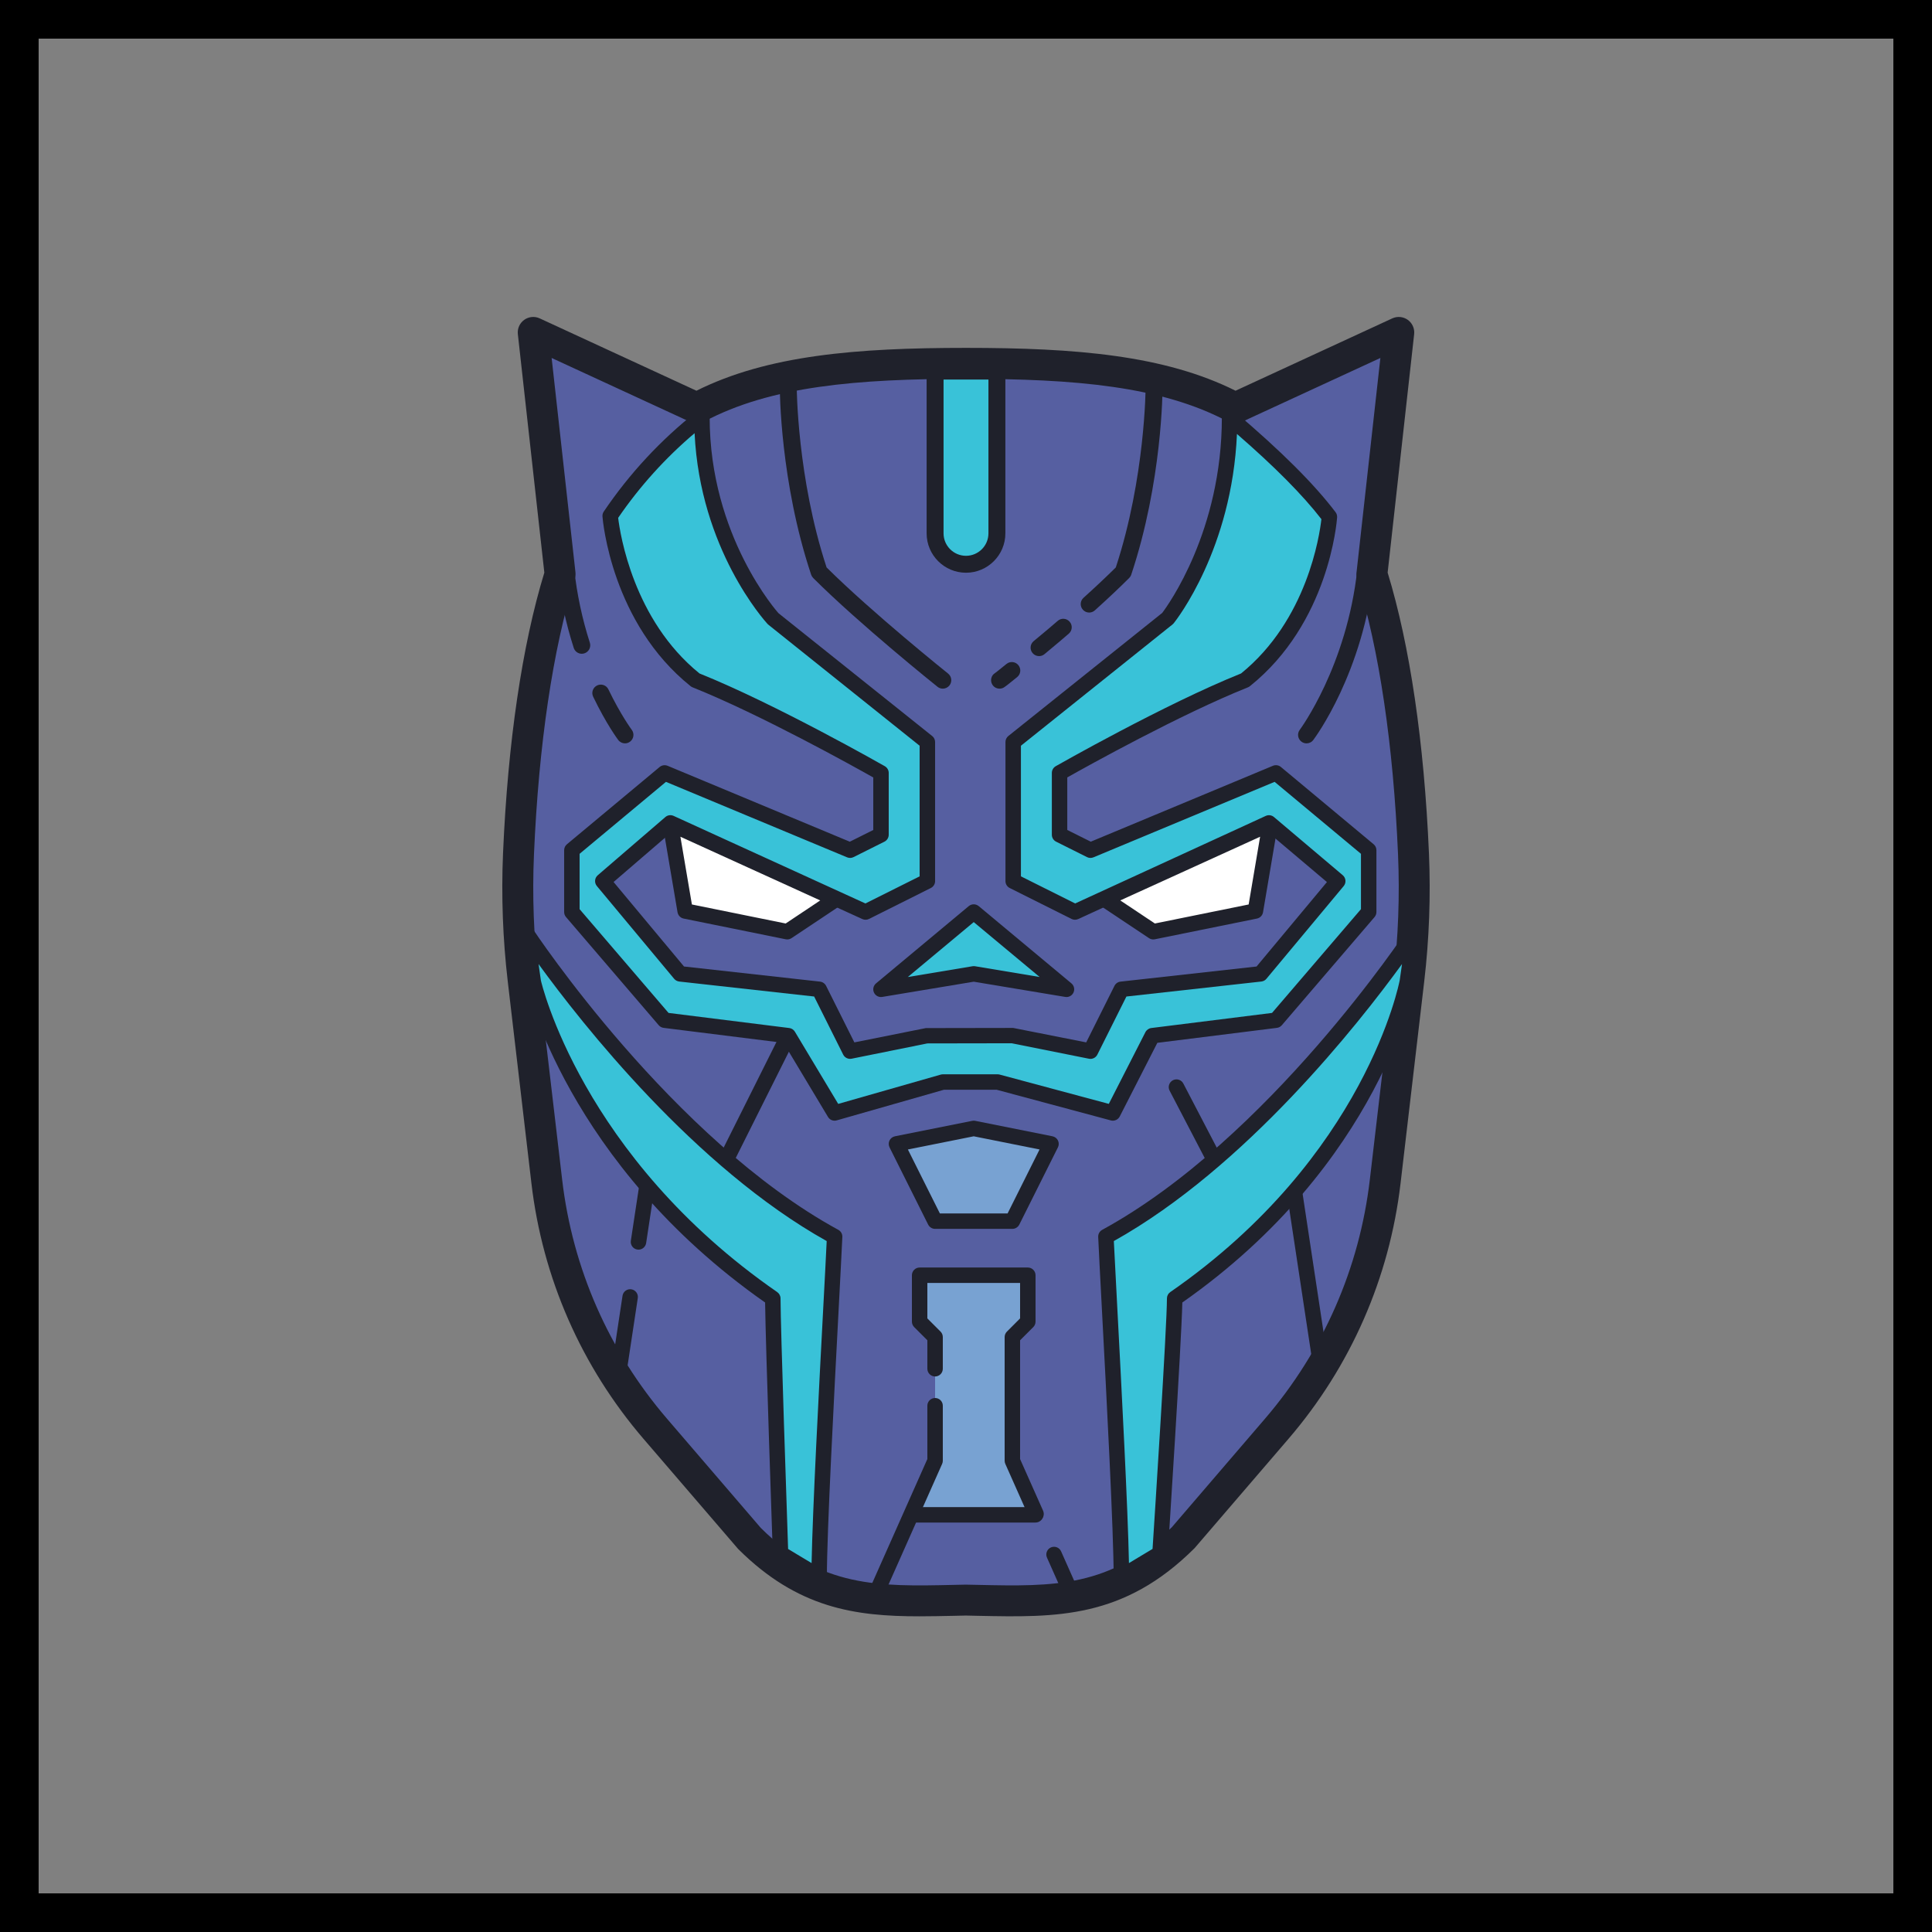 <?xml version="1.0" encoding="UTF-8"?>
<svg xmlns="http://www.w3.org/2000/svg" xmlns:xlink="http://www.w3.org/1999/xlink" viewBox="0 0 400 400" width="400px" height="400px">
<rect x="0" y="0" width="400" height="400" fill="#808080" stroke="none"/>
<g id="surface213128">
<path style=" stroke:none;fill-rule:nonzero;fill:rgb(0%,0%,0%);fill-opacity:1;" d="M 0 400 L 0 0 L 400 0 L 400 400 Z M 392 392 L 392 8 L 8 8 L 8 392 Z M 392 392 "/>
<path style=" stroke:none;fill-rule:nonzero;fill:rgb(33.725%,37.255%,63.137%);fill-opacity:1;" d="M 292.648 176.781 C 291.691 154.598 288.863 134.32 284.043 118.867 L 289.602 68.828 L 255.73 84.457 C 240.828 76.512 221.91 75.227 200 75.227 C 178.09 75.227 159.172 76.512 144.27 84.457 L 110.398 68.828 L 115.957 118.867 C 111.137 134.32 108.305 154.598 107.352 176.781 C 106.977 185.469 107.297 194.184 108.309 202.82 L 113.207 244.602 C 115.422 263.523 123.246 281.355 135.668 295.816 L 155.09 318.426 C 169.375 332.684 182.984 331.605 200 331.285 C 217.016 331.605 230.625 332.684 244.91 318.426 L 264.328 295.816 C 276.75 281.352 284.574 263.52 286.789 244.598 L 291.688 202.816 C 292.703 194.184 293.023 185.465 292.648 176.781 Z M 292.648 176.781 "/>
<path style=" stroke:none;fill-rule:nonzero;fill:rgb(12.157%,12.941%,16.863%);fill-opacity:1;" d="M 190.344 334.641 C 177.109 334.641 165.172 333.008 152.824 320.695 L 133.234 297.902 C 120.352 282.898 112.324 264.598 110.023 244.973 L 105.125 203.188 C 104.098 194.41 103.77 185.48 104.148 176.641 C 105.141 153.676 108.094 133.613 112.699 118.555 L 107.215 69.18 C 107.086 68.031 107.59 66.902 108.527 66.227 C 109.465 65.551 110.699 65.43 111.742 65.918 L 144.191 80.895 C 158.91 73.555 177.207 72.023 200 72.023 C 222.793 72.023 241.09 73.555 255.809 80.895 L 288.254 65.918 C 289.309 65.434 290.539 65.551 291.473 66.227 C 292.41 66.902 292.91 68.031 292.785 69.18 L 287.297 118.555 C 291.902 133.617 294.855 153.676 295.848 176.641 C 296.227 185.492 295.902 194.422 294.871 203.188 L 289.973 244.973 C 287.672 264.598 279.645 282.898 266.762 297.902 L 247.34 320.512 C 232.648 335.18 218.703 334.875 202.512 334.539 L 199.938 334.484 L 197.484 334.539 C 195.062 334.59 192.684 334.641 190.344 334.641 Z M 114.211 74.113 L 119.145 118.512 C 119.191 118.949 119.148 119.395 119.016 119.82 C 114.457 134.422 111.531 154.168 110.551 176.918 C 110.184 185.414 110.5 194.004 111.488 202.449 L 116.387 244.234 C 118.539 262.582 126.047 279.703 138.098 293.73 L 157.52 316.344 C 169.941 328.719 182.039 328.477 197.348 328.137 L 199.938 328.082 L 202.648 328.137 C 217.957 328.469 230.055 328.727 242.645 316.164 L 261.902 293.73 C 273.953 279.699 281.457 262.586 283.609 244.234 L 288.508 202.449 C 289.496 194.02 289.812 185.43 289.449 176.918 C 288.469 154.172 285.539 134.43 280.98 119.82 C 280.852 119.398 280.809 118.953 280.855 118.512 L 285.793 74.113 L 257.074 87.367 C 256.16 87.785 255.105 87.758 254.223 87.285 C 240.434 79.941 222.574 78.434 200 78.434 C 177.426 78.434 159.562 79.941 145.777 87.285 C 144.891 87.758 143.844 87.785 142.926 87.367 Z M 114.211 74.113 "/>
<path style=" stroke:none;fill-rule:nonzero;fill:rgb(22.353%,76.078%,84.706%);fill-opacity:1;" d="M 220.801 204.828 L 201.602 188.828 L 182.398 204.828 L 201.602 201.625 Z M 220.801 204.828 "/>
<path style=" stroke:none;fill-rule:nonzero;fill:rgb(12.157%,12.941%,16.863%);fill-opacity:1;" d="M 220.801 206.426 C 220.715 206.426 220.625 206.418 220.539 206.402 L 201.602 203.25 L 182.664 206.402 C 181.957 206.527 181.246 206.152 180.945 205.492 C 180.645 204.836 180.82 204.062 181.375 203.598 L 200.574 187.598 C 201.172 187.105 202.031 187.105 202.629 187.598 L 221.828 203.598 C 222.379 204.062 222.559 204.836 222.254 205.492 C 221.988 206.07 221.418 206.426 220.801 206.426 Z M 201.602 200.027 C 201.688 200.027 201.777 200.031 201.863 200.047 L 215.246 202.277 L 201.602 190.91 L 187.953 202.281 L 201.336 200.051 C 201.422 200.031 201.512 200.027 201.602 200.027 Z M 201.602 200.027 "/>
<path style=" stroke:none;fill-rule:nonzero;fill:rgb(100%,100%,100%);fill-opacity:1;" d="M 141.855 188.609 L 162.996 192.898 L 173.105 186.156 L 138.789 170.531 Z M 141.855 188.609 "/>
<path style=" stroke:none;fill-rule:nonzero;fill:rgb(12.157%,12.941%,16.863%);fill-opacity:1;" d="M 163 194.5 C 162.891 194.5 162.785 194.492 162.68 194.469 L 141.539 190.18 C 140.891 190.047 140.395 189.531 140.277 188.879 L 137.211 170.805 C 137.117 170.219 137.348 169.629 137.812 169.27 C 138.281 168.91 138.91 168.832 139.453 169.078 L 173.77 184.703 C 174.297 184.945 174.652 185.453 174.699 186.031 C 174.75 186.613 174.48 187.168 173.992 187.492 L 163.883 194.23 C 163.617 194.402 163.309 194.5 163 194.5 Z M 143.25 187.262 L 162.664 191.199 L 169.824 186.422 L 140.871 173.238 Z M 143.25 187.262 "/>
<path style=" stroke:none;fill-rule:nonzero;fill:rgb(47.059%,63.529%,82.353%);fill-opacity:1;" d="M 185.602 236.828 L 193.602 252.828 L 209.602 252.828 L 217.602 236.828 L 201.602 233.625 Z M 185.602 236.828 "/>
<path style=" stroke:none;fill-rule:nonzero;fill:rgb(12.157%,12.941%,16.863%);fill-opacity:1;" d="M 132.195 258.727 C 132.113 258.727 132.031 258.719 131.953 258.707 C 131.082 258.578 130.477 257.762 130.609 256.887 L 132.309 245.664 C 132.398 245.082 132.801 244.598 133.352 244.398 L 149.258 238.734 L 161.77 213.711 C 162.168 212.922 163.129 212.598 163.918 212.992 C 164.707 213.391 165.027 214.348 164.633 215.141 L 151.832 240.738 C 151.648 241.109 151.328 241.395 150.941 241.531 L 135.332 247.09 L 133.777 257.363 C 133.652 258.156 132.973 258.727 132.195 258.727 Z M 132.195 258.727 "/>
<path style=" stroke:none;fill-rule:nonzero;fill:rgb(12.157%,12.941%,16.863%);fill-opacity:1;" d="M 128.004 286.426 C 127.922 286.426 127.84 286.418 127.758 286.406 C 126.891 286.277 126.285 285.461 126.418 284.586 L 128.887 268.277 C 129.016 267.406 129.844 266.801 130.707 266.938 C 131.578 267.07 132.184 267.887 132.047 268.758 L 129.582 285.066 C 129.461 285.855 128.781 286.426 128.004 286.426 Z M 128.004 286.426 "/>
<path style=" stroke:none;fill-rule:nonzero;fill:rgb(22.353%,76.078%,84.706%);fill-opacity:1;" d="M 193.602 76.828 L 193.602 110.426 C 193.602 113.961 196.465 116.828 200 116.828 C 203.535 116.828 206.398 113.961 206.398 110.426 L 206.398 76.828 Z M 193.602 76.828 "/>
<path style=" stroke:none;fill-rule:nonzero;fill:rgb(12.157%,12.941%,16.863%);fill-opacity:1;" d="M 200 118.578 C 195.504 118.578 191.848 114.922 191.848 110.426 L 191.848 76.828 C 191.848 75.855 192.629 75.074 193.602 75.074 L 206.398 75.074 C 207.371 75.074 208.152 75.855 208.152 76.828 L 208.152 110.426 C 208.152 114.922 204.496 118.578 200 118.578 Z M 195.352 78.578 L 195.352 110.426 C 195.352 112.988 197.438 115.074 200 115.074 C 202.562 115.074 204.645 112.988 204.645 110.426 L 204.645 78.578 Z M 195.352 78.578 "/>
<path style=" stroke:none;fill-rule:nonzero;fill:rgb(22.353%,76.078%,84.706%);fill-opacity:1;" d="M 161.602 321.625 C 161.602 321.625 160 275.227 160 268.828 C 118.398 240.027 110.398 203.227 110.398 203.227 L 108.969 193.203 C 108.969 193.203 137.602 236.828 172.801 256.027 C 172.375 265.875 169.602 313.625 169.602 326.426 Z M 161.602 321.625 "/>
<path style=" stroke:none;fill-rule:nonzero;fill:rgb(12.157%,12.941%,16.863%);fill-opacity:1;" d="M 169.602 328.027 C 169.316 328.027 169.031 327.953 168.777 327.801 L 160.777 323 C 160.309 322.719 160.02 322.227 160 321.684 C 159.938 319.855 158.508 278.367 158.406 269.668 C 117.355 240.91 108.918 203.941 108.836 203.57 L 107.387 193.43 C 107.281 192.691 107.703 191.977 108.402 191.711 C 109.102 191.453 109.898 191.699 110.309 192.328 C 110.59 192.762 139.129 235.84 173.566 254.625 C 174.102 254.914 174.426 255.488 174.398 256.098 C 174.281 258.789 173.988 264.297 173.629 271.156 C 172.664 289.477 171.199 317.164 171.199 326.426 C 171.199 327.004 170.891 327.535 170.387 327.82 C 170.145 327.961 169.871 328.027 169.602 328.027 Z M 163.168 320.703 L 168.031 323.621 C 168.25 312.367 169.547 287.762 170.434 270.984 C 170.758 264.898 171.023 259.871 171.156 256.949 C 143.867 241.699 120.438 211.898 111.5 199.594 L 111.988 203 C 112.043 203.246 120.367 239.441 160.91 267.508 C 161.344 267.812 161.602 268.301 161.602 268.828 C 161.602 274.641 162.949 314.297 163.168 320.703 Z M 163.168 320.703 "/>
<path style=" stroke:none;fill-rule:nonzero;fill:rgb(100%,100%,100%);fill-opacity:1;" d="M 259.914 188.609 L 238.773 192.898 L 228.664 186.156 L 262.98 170.531 Z M 259.914 188.609 "/>
<path style=" stroke:none;fill-rule:nonzero;fill:rgb(12.157%,12.941%,16.863%);fill-opacity:1;" d="M 238.773 194.5 C 238.461 194.5 238.152 194.41 237.887 194.23 L 227.777 187.492 C 227.293 187.168 227.023 186.613 227.07 186.031 C 227.113 185.453 227.473 184.945 228 184.703 L 262.316 169.078 C 262.855 168.832 263.484 168.906 263.953 169.27 C 264.422 169.629 264.656 170.223 264.555 170.805 L 261.496 188.879 C 261.383 189.531 260.883 190.047 260.234 190.18 L 239.094 194.469 C 238.988 194.492 238.879 194.5 238.773 194.5 Z M 231.941 186.422 L 239.105 191.199 L 258.52 187.262 L 260.891 173.238 Z M 259.918 188.613 L 259.949 188.613 Z M 259.918 188.613 "/>
<path style=" stroke:none;fill-rule:nonzero;fill:rgb(22.353%,76.078%,84.706%);fill-opacity:1;" d="M 264.168 160.027 L 225.77 176.027 L 219.371 172.828 L 219.371 160.027 C 219.371 160.027 241.77 147.227 257.77 140.828 C 273.77 128.027 275.23 107.008 275.23 107.008 C 270.484 100.758 263.258 93.801 254.57 86.426 C 254.57 112.027 241.77 128.027 241.77 128.027 L 209.77 153.625 L 209.77 182.426 L 222.57 188.828 L 262.723 170.383 L 276.969 182.426 L 260.969 201.625 L 232.168 204.828 L 225.77 217.625 L 209.77 214.426 L 192 214.426 L 176 217.625 L 169.602 204.828 L 140.801 201.625 L 124.801 182.426 L 138.789 170.383 L 179.199 188.828 L 192 182.426 L 192 153.625 L 160 128.027 C 160 128.027 145.328 111.98 145.328 86.383 C 138.148 92.035 131.77 98.758 126.332 106.809 C 126.332 106.809 128 128.031 144 140.828 C 160 147.23 182.398 160.031 182.398 160.031 L 182.398 172.828 L 176 176.031 L 137.602 160.031 L 118.398 176.031 L 118.398 188.828 L 137.602 211.23 L 163.199 214.43 L 172.801 230.43 L 195.199 224.031 L 206.57 224.031 L 230.398 230.43 L 238.57 214.43 L 264.168 211.23 L 283.371 188.828 L 283.371 176.031 Z M 264.168 160.027 "/>
<path style=" stroke:none;fill-rule:nonzero;fill:rgb(12.157%,12.941%,16.863%);fill-opacity:1;" d="M 230.398 232.027 C 230.262 232.027 230.121 232.008 229.984 231.969 L 206.355 225.625 L 195.422 225.625 L 173.238 231.961 C 172.543 232.172 171.797 231.871 171.426 231.246 L 162.227 215.914 L 137.398 212.809 C 137.004 212.758 136.645 212.566 136.383 212.262 L 117.184 189.863 C 116.934 189.574 116.801 189.207 116.801 188.828 L 116.801 176.027 C 116.801 175.551 117.012 175.102 117.375 174.797 L 136.574 158.797 C 137.035 158.414 137.664 158.328 138.219 158.547 L 175.941 174.266 L 180.801 171.84 L 180.801 160.965 C 176.652 158.629 157.422 147.922 143.406 142.312 C 143.258 142.258 143.121 142.176 143 142.082 C 126.645 128.996 124.805 107.828 124.734 106.934 C 124.703 106.574 124.805 106.215 125.004 105.914 C 130.336 98.027 136.84 91.031 144.336 85.129 C 144.812 84.75 145.473 84.676 146.023 84.945 C 146.574 85.211 146.926 85.77 146.926 86.383 C 146.926 111.02 161.035 126.797 161.176 126.953 L 192.996 152.383 C 193.379 152.68 193.602 153.141 193.602 153.625 L 193.602 182.426 C 193.602 183.031 193.258 183.586 192.715 183.855 L 179.918 190.258 C 179.488 190.473 178.98 190.484 178.535 190.281 L 139.059 172.262 L 127.035 182.609 L 141.617 200.105 L 169.777 203.234 C 170.316 203.297 170.785 203.625 171.035 204.109 L 176.887 215.816 L 191.688 212.855 L 209.77 212.824 L 224.887 215.816 L 230.738 204.109 C 230.98 203.625 231.457 203.293 231.992 203.234 L 260.156 200.105 L 274.727 182.621 L 262.469 172.258 L 223.242 190.277 C 222.797 190.48 222.289 190.477 221.855 190.258 L 209.055 183.855 C 208.516 183.586 208.172 183.031 208.172 182.426 L 208.172 153.625 C 208.172 153.141 208.395 152.68 208.773 152.375 L 240.625 126.898 C 241.809 125.332 252.973 109.926 252.973 86.426 C 252.973 85.801 253.336 85.234 253.902 84.973 C 254.469 84.711 255.133 84.801 255.605 85.203 C 265.223 93.363 272.062 100.18 276.512 106.039 C 276.746 106.348 276.855 106.73 276.836 107.117 C 276.77 108.004 275.133 128.984 258.77 142.074 C 258.648 142.172 258.512 142.254 258.363 142.309 C 244.348 147.914 225.117 158.621 220.969 160.957 L 220.969 171.836 L 225.832 174.262 L 263.555 158.543 C 264.105 158.324 264.734 158.41 265.195 158.793 L 284.398 174.793 C 284.762 175.098 284.973 175.547 284.973 176.023 L 284.973 188.824 C 284.973 189.203 284.836 189.57 284.59 189.863 L 265.387 212.262 C 265.129 212.566 264.77 212.758 264.375 212.809 L 239.617 215.906 L 231.832 231.152 C 231.547 231.699 230.992 232.027 230.398 232.027 Z M 138.414 209.715 L 163.402 212.84 C 163.887 212.898 164.32 213.18 164.574 213.605 L 173.543 228.551 L 194.762 222.488 C 194.902 222.449 195.051 222.426 195.199 222.426 L 206.57 222.426 C 206.711 222.426 206.848 222.445 206.984 222.484 L 229.566 228.547 L 237.145 213.699 C 237.387 213.23 237.848 212.906 238.371 212.84 L 263.359 209.715 L 281.773 188.234 L 281.773 176.773 L 263.895 161.875 L 226.387 177.504 C 225.953 177.68 225.469 177.668 225.055 177.457 L 218.656 174.258 C 218.113 173.984 217.773 173.43 217.773 172.828 L 217.773 160.027 C 217.773 159.449 218.078 158.922 218.578 158.633 C 218.805 158.508 241.051 145.824 256.953 139.43 C 270.609 128.367 273.199 110.887 273.582 107.48 C 269.68 102.449 263.938 96.656 256.098 89.844 C 255.066 113.699 243.531 128.383 243.02 129.023 C 242.945 129.113 242.859 129.199 242.77 129.273 L 211.371 154.395 L 211.371 181.438 L 222.598 187.051 L 262.055 168.926 C 262.621 168.664 263.277 168.754 263.758 169.156 L 278.004 181.203 C 278.672 181.773 278.758 182.773 278.199 183.449 L 262.199 202.648 C 261.938 202.969 261.559 203.168 261.148 203.215 L 233.211 206.32 L 227.199 218.344 C 226.875 218.988 226.164 219.344 225.457 219.199 L 209.457 215.996 L 192 216.027 L 176.312 219.195 C 175.602 219.332 174.891 218.984 174.57 218.34 L 168.559 206.316 L 140.625 203.215 C 140.215 203.164 139.836 202.965 139.574 202.648 L 123.574 183.445 C 123.016 182.773 123.098 181.781 123.758 181.211 L 137.75 169.164 C 138.223 168.754 138.891 168.66 139.457 168.918 L 179.172 187.051 L 190.398 181.441 L 190.398 154.395 L 159 129.273 C 158.238 128.469 144.953 113.668 143.805 89.688 C 137.766 94.809 132.453 100.688 127.984 107.215 C 128.383 110.539 131.117 128.332 144.82 139.43 C 160.723 145.824 182.969 158.508 183.191 158.633 C 183.691 158.922 184 159.449 184 160.027 L 184 172.828 C 184 173.43 183.656 173.984 183.117 174.258 L 176.715 177.457 C 176.301 177.668 175.812 177.68 175.387 177.504 L 137.879 161.875 L 120 176.773 L 120 188.234 Z M 138.414 209.715 "/>
<path style=" stroke:none;fill-rule:nonzero;fill:rgb(12.157%,12.941%,16.863%);fill-opacity:1;" d="M 273.766 286.426 C 272.988 286.426 272.309 285.855 272.188 285.066 L 266.445 247.094 L 250.832 241.535 C 250.453 241.398 250.137 241.125 249.953 240.77 L 242.156 225.812 C 241.746 225.027 242.055 224.062 242.836 223.652 C 243.617 223.25 244.59 223.547 244.996 224.332 L 252.5 238.73 L 268.422 244.398 C 268.977 244.598 269.379 245.082 269.465 245.664 L 275.352 284.586 C 275.488 285.461 274.887 286.277 274.012 286.406 C 273.93 286.418 273.848 286.426 273.766 286.426 Z M 273.766 286.426 "/>
<path style=" stroke:none;fill-rule:nonzero;fill:rgb(22.353%,76.078%,84.706%);fill-opacity:1;" d="M 240.168 321.625 C 240.168 321.625 243.199 275.227 243.199 268.828 C 284.801 240.027 291.371 203.227 291.371 203.227 L 292.801 193.203 C 292.801 193.203 264.168 236.828 228.969 256.027 C 229.395 265.875 232.168 313.625 232.168 326.426 Z M 240.168 321.625 "/>
<path style=" stroke:none;fill-rule:nonzero;fill:rgb(12.157%,12.941%,16.863%);fill-opacity:1;" d="M 232.168 328.027 C 231.898 328.027 231.625 327.961 231.383 327.82 C 230.879 327.535 230.57 327.004 230.57 326.426 C 230.57 317.121 229.102 289.316 228.129 270.914 C 227.773 264.172 227.484 258.754 227.371 256.094 C 227.344 255.484 227.668 254.914 228.203 254.621 C 262.641 235.836 291.18 192.758 291.465 192.324 C 291.879 191.695 292.676 191.445 293.371 191.707 C 294.07 191.973 294.496 192.688 294.387 193.43 L 292.957 203.449 C 292.883 203.879 285.859 240.887 244.789 269.668 C 244.59 278.395 241.887 319.902 241.77 321.73 C 241.734 322.254 241.441 322.73 240.996 322.996 L 232.996 327.797 C 232.734 327.953 232.453 328.027 232.168 328.027 Z M 230.609 256.949 C 230.746 259.836 231.008 264.766 231.324 270.75 C 232.211 287.602 233.52 312.328 233.738 323.621 L 238.625 320.684 C 239.035 314.383 241.602 274.633 241.602 268.828 C 241.602 268.301 241.855 267.812 242.289 267.512 C 282.805 239.465 289.727 203.305 289.797 202.945 L 290.273 199.594 C 281.332 211.898 257.902 241.703 230.609 256.949 Z M 240.168 321.625 L 240.203 321.625 Z M 240.168 321.625 "/>
<path style=" stroke:none;fill-rule:nonzero;fill:rgb(12.157%,12.941%,16.863%);fill-opacity:1;" d="M 195.199 142.578 C 194.816 142.578 194.43 142.457 194.105 142.195 C 193.941 142.066 177.918 129.223 168.359 119.664 C 168.168 119.473 168.023 119.238 167.938 118.98 C 161.52 99.73 161.445 80.82 161.445 80.027 C 161.445 79.059 162.23 78.277 163.199 78.273 C 164.168 78.273 164.953 79.059 164.953 80.027 C 164.953 80.215 165.031 98.918 171.137 117.48 C 180.586 126.867 196.137 139.332 196.293 139.457 C 197.051 140.062 197.172 141.164 196.57 141.922 C 196.219 142.355 195.711 142.578 195.199 142.578 Z M 195.199 142.578 "/>
<path style=" stroke:none;fill-rule:nonzero;fill:rgb(12.157%,12.941%,16.863%);fill-opacity:1;" d="M 120.449 135.355 C 119.707 135.355 119.02 134.879 118.785 134.137 C 117.117 128.945 115.977 123.59 115.402 118.227 C 115.297 117.262 115.992 116.398 116.957 116.297 C 117.918 116.168 118.781 116.887 118.887 117.852 C 119.441 122.98 120.527 128.098 122.121 133.066 C 122.418 133.984 121.91 134.973 120.988 135.27 C 120.805 135.324 120.629 135.355 120.449 135.355 Z M 120.449 135.355 "/>
<path style=" stroke:none;fill-rule:nonzero;fill:rgb(12.157%,12.941%,16.863%);fill-opacity:1;" d="M 129.398 153.906 C 128.867 153.906 128.344 153.664 127.996 153.203 C 127.898 153.074 125.527 149.898 122.809 144.25 C 122.387 143.379 122.754 142.332 123.629 141.914 C 124.496 141.5 125.551 141.855 125.965 142.734 C 128.52 148.039 130.773 151.066 130.797 151.098 C 131.379 151.871 131.223 152.969 130.449 153.551 C 130.133 153.789 129.762 153.906 129.398 153.906 Z M 129.398 153.906 "/>
<path style=" stroke:none;fill-rule:nonzero;fill:rgb(12.157%,12.941%,16.863%);fill-opacity:1;" d="M 206.945 142.578 C 206.348 142.578 205.77 142.277 205.441 141.727 C 204.945 140.895 205.211 139.816 206.043 139.324 C 206.105 139.273 206.625 138.91 208.375 137.469 C 209.117 136.855 210.23 136.961 210.84 137.711 C 211.457 138.457 211.348 139.562 210.602 140.176 C 209.152 141.371 208.168 142.133 207.844 142.332 C 207.562 142.5 207.254 142.578 206.945 142.578 Z M 206.945 142.578 "/>
<path style=" stroke:none;fill-rule:nonzero;fill:rgb(12.157%,12.941%,16.863%);fill-opacity:1;" d="M 215.125 135.84 C 214.629 135.84 214.133 135.629 213.785 135.215 C 213.16 134.477 213.258 133.371 213.996 132.75 L 215.531 131.473 C 216.609 130.578 217.633 129.723 218.988 128.543 C 219.719 127.906 220.82 127.98 221.457 128.719 C 222.098 129.449 222.02 130.555 221.285 131.188 C 219.902 132.387 218.863 133.254 217.766 134.168 L 216.25 135.434 C 215.926 135.707 215.527 135.84 215.125 135.84 Z M 215.125 135.84 "/>
<path style=" stroke:none;fill-rule:nonzero;fill:rgb(12.157%,12.941%,16.863%);fill-opacity:1;" d="M 225.504 126.824 C 225.027 126.824 224.551 126.629 224.203 126.242 C 223.555 125.523 223.609 124.418 224.328 123.77 C 226.906 121.445 229.148 119.328 231.016 117.48 C 237.121 98.895 237.191 80.211 237.191 80.027 C 237.191 79.059 237.977 78.273 238.945 78.273 C 239.918 78.273 240.699 79.059 240.699 80.027 C 240.699 80.824 240.629 99.73 234.211 118.98 C 234.129 119.238 233.98 119.473 233.789 119.664 C 231.828 121.625 229.438 123.883 226.68 126.367 C 226.344 126.672 225.922 126.824 225.504 126.824 Z M 225.504 126.824 "/>
<path style=" stroke:none;fill-rule:nonzero;fill:rgb(12.157%,12.941%,16.863%);fill-opacity:1;" d="M 270.504 153.906 C 270.133 153.906 269.766 153.789 269.449 153.551 C 268.68 152.969 268.52 151.871 269.105 151.098 C 269.199 150.969 278.852 137.914 281.016 117.852 C 281.117 116.887 281.996 116.18 282.945 116.297 C 283.91 116.398 284.609 117.262 284.504 118.227 C 282.227 139.297 272.324 152.648 271.902 153.207 C 271.559 153.664 271.035 153.906 270.504 153.906 Z M 270.504 153.906 "/>
<path style=" stroke:none;fill-rule:nonzero;fill:rgb(12.157%,12.941%,16.863%);fill-opacity:1;" d="M 209.602 254.426 L 193.602 254.426 C 192.996 254.426 192.441 254.082 192.168 253.543 L 184.168 237.543 C 183.949 237.094 183.945 236.57 184.164 236.125 C 184.379 235.68 184.797 235.359 185.289 235.258 L 201.289 232.059 C 201.496 232.012 201.707 232.012 201.914 232.059 L 217.914 235.258 C 218.402 235.355 218.82 235.676 219.039 236.125 C 219.262 236.574 219.254 237.098 219.035 237.543 L 211.035 253.543 C 210.758 254.082 210.203 254.426 209.602 254.426 Z M 194.59 251.227 L 208.613 251.227 L 215.23 237.984 L 201.602 235.258 L 187.969 237.988 Z M 194.59 251.227 "/>
<path style=" stroke:none;fill-rule:nonzero;fill:rgb(47.059%,63.529%,82.353%);fill-opacity:1;" d="M 193.602 302.426 L 188.621 313.625 L 214.578 313.625 L 209.602 302.426 L 209.602 276.828 L 212.801 273.625 L 212.801 264.027 L 190.398 264.027 L 190.398 273.625 L 193.602 276.828 Z M 193.602 302.426 "/>
<path style=" stroke:none;fill-rule:nonzero;fill:rgb(12.157%,12.941%,16.863%);fill-opacity:1;" d="M 222.398 332.828 L 180.801 332.828 C 180.258 332.828 179.754 332.551 179.457 332.098 C 179.16 331.641 179.121 331.07 179.336 330.574 L 192 302.082 L 192 291.039 C 192 290.156 192.715 289.441 193.602 289.441 C 194.484 289.441 195.199 290.156 195.199 291.039 L 195.199 302.426 C 195.199 302.648 195.152 302.871 195.062 303.074 L 183.266 329.625 L 219.938 329.625 L 216.766 322.492 C 216.406 321.684 216.77 320.738 217.578 320.379 C 218.383 320.027 219.332 320.383 219.688 321.191 L 223.863 330.578 C 224.078 331.074 224.039 331.648 223.742 332.102 C 223.445 332.551 222.941 332.828 222.398 332.828 Z M 222.398 332.828 "/>
<path style=" stroke:none;fill-rule:nonzero;fill:rgb(12.157%,12.941%,16.863%);fill-opacity:1;" d="M 214.504 315.039 C 213.891 315.039 213.305 314.688 213.039 314.09 L 208.137 303.074 C 208.047 302.875 208 302.648 208 302.426 L 208 276.828 C 208 276.402 208.168 275.996 208.469 275.695 L 211.199 272.961 L 211.199 265.625 L 192 265.625 L 192 272.965 L 194.734 275.695 C 195.031 275.996 195.199 276.402 195.199 276.828 L 195.199 283.383 C 195.199 284.266 194.484 284.984 193.602 284.984 C 192.715 284.984 192 284.266 192 283.383 L 192 277.488 L 189.266 274.758 C 188.969 274.457 188.801 274.051 188.801 273.625 L 188.801 264.027 C 188.801 263.145 189.516 262.426 190.398 262.426 L 212.801 262.426 C 213.684 262.426 214.398 263.145 214.398 264.027 L 214.398 273.625 C 214.398 274.051 214.23 274.457 213.934 274.758 L 211.199 277.488 L 211.199 302.086 L 215.965 312.793 C 216.324 313.602 215.961 314.547 215.152 314.906 C 214.945 315 214.723 315.039 214.504 315.039 Z M 214.504 315.039 "/>
<path style=" stroke:none;fill-rule:nonzero;fill:rgb(12.157%,12.941%,16.863%);fill-opacity:1;" d="M 214.398 315.227 L 188.801 315.227 C 187.918 315.227 187.199 314.508 187.199 313.625 C 187.199 312.742 187.918 312.027 188.801 312.027 L 214.398 312.027 C 215.281 312.027 216 312.742 216 313.625 C 216 314.508 215.281 315.227 214.398 315.227 Z M 214.398 315.227 "/>
</g>
</svg>
